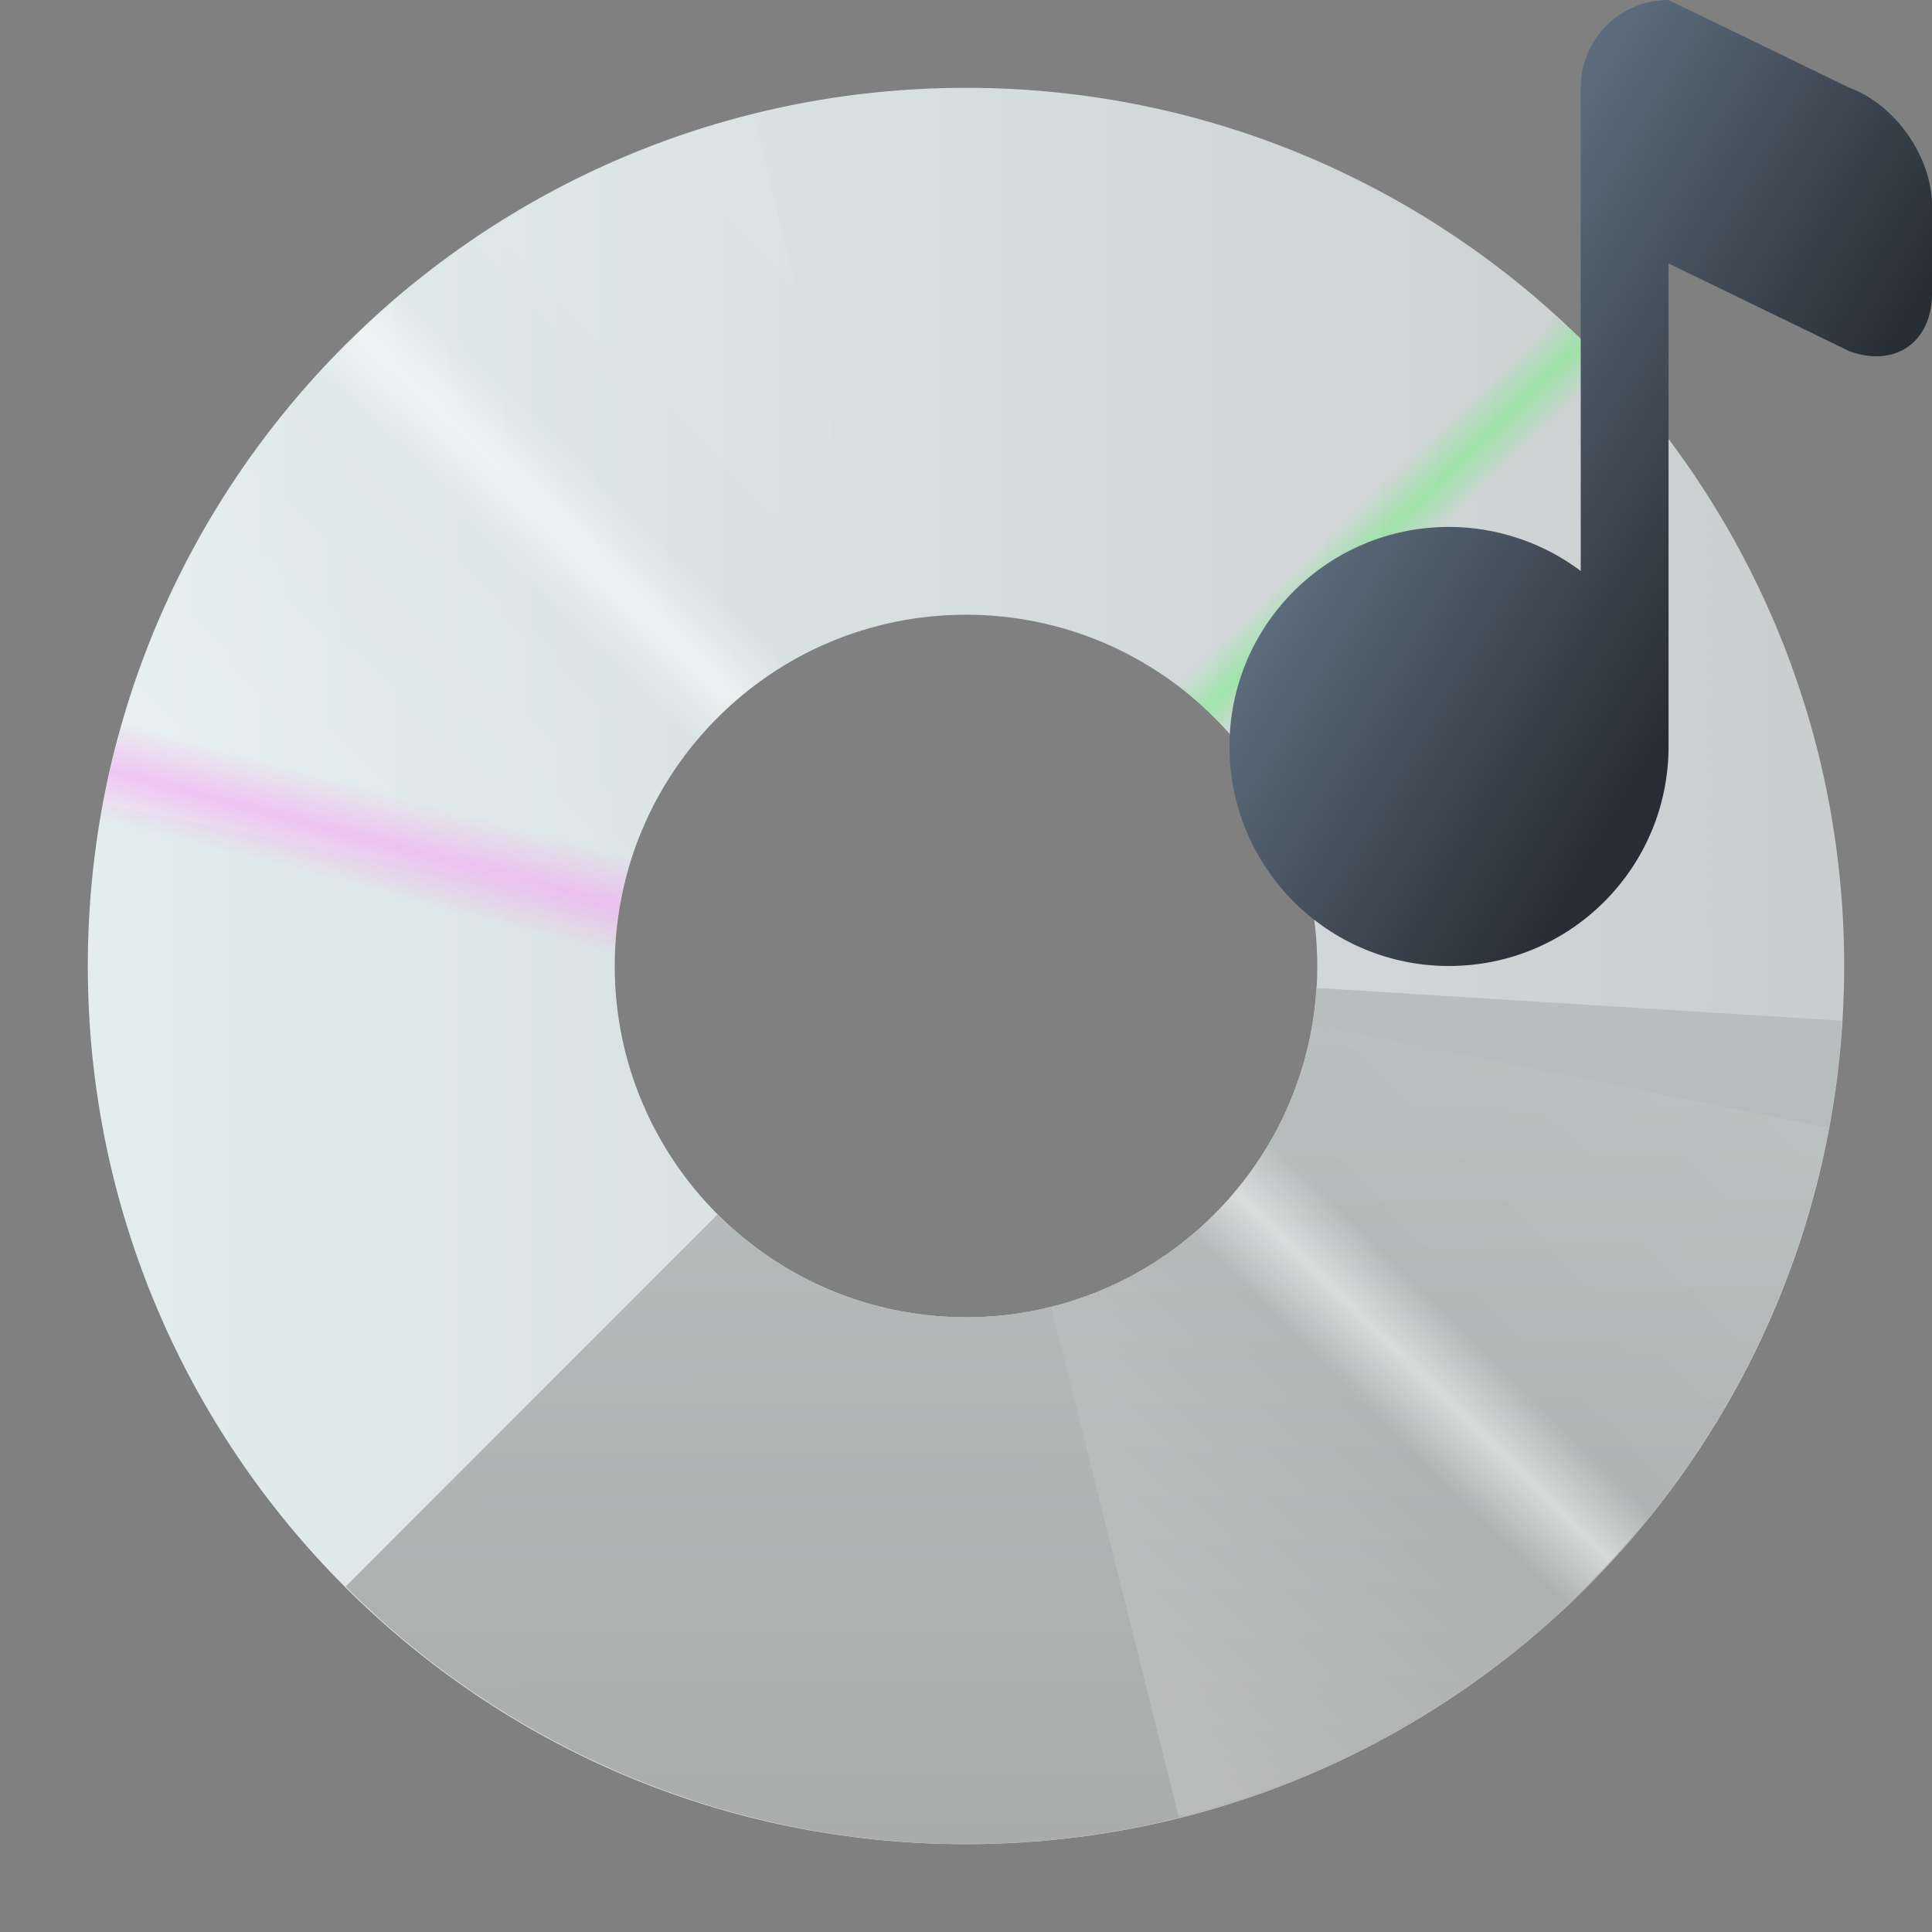 <?xml version="1.0" encoding="UTF-8" standalone="no"?>
<!-- Created with Inkscape (http://www.inkscape.org/) -->

<svg
   width="22"
   height="22"
   viewBox="0 0 22 22"
   version="1.1"
   id="svg2112"
   inkscape:version="1.2.1 (9c6d41e410, 2022-07-14, custom)"
   sodipodi:docname="media-optical-audio.svg"
   xmlns:inkscape="http://www.inkscape.org/namespaces/inkscape"
   xmlns:sodipodi="http://sodipodi.sourceforge.net/DTD/sodipodi-0.dtd"
   xmlns:xlink="http://www.w3.org/1999/xlink"
   xmlns="http://www.w3.org/2000/svg"
   xmlns:svg="http://www.w3.org/2000/svg">
  <rect x="0" y="0" width="22" height="22" fill="#808080" stroke="none"/>
  <sodipodi:namedview
     id="namedview2114"
     pagecolor="#ffffff"
     bordercolor="#000000"
     borderopacity="0.25"
     inkscape:showpageshadow="2"
     inkscape:pageopacity="0.0"
     inkscape:pagecheckerboard="0"
     inkscape:deskcolor="#d1d1d1"
     inkscape:document-units="px"
     showgrid="false"
     inkscape:zoom="36.818182"
     inkscape:cx="11.040741"
     inkscape:cy="11.02716"
     inkscape:window-width="1920"
     inkscape:window-height="1011"
     inkscape:window-x="0"
     inkscape:window-y="0"
     inkscape:window-maximized="1"
     inkscape:current-layer="svg2112"
     showguides="false" />
  <defs
     id="defs2109">
    <linearGradient
       inkscape:collect="always"
       xlink:href="#linearGradient162116"
       id="linearGradient162118"
       x1="96.408"
       y1="238.007"
       x2="127.776"
       y2="238.007"
       gradientUnits="userSpaceOnUse"
       gradientTransform="matrix(0.638,0,0,0.615,-60.47,-135.421)" />
    <linearGradient
       inkscape:collect="always"
       id="linearGradient162116">
      <stop
         style="stop-color:#e3edee;stop-opacity:1;"
         offset="0"
         id="stop162112" />
      <stop
         style="stop-color:#c9cdce;stop-opacity:1"
         offset="1"
         id="stop162114" />
    </linearGradient>
    <linearGradient
       inkscape:collect="always"
       xlink:href="#linearGradient219586"
       id="linearGradient1031"
       gradientUnits="userSpaceOnUse"
       gradientTransform="matrix(0.638,0,0,0.615,-60.47,-135.421)"
       x1="112.092"
       y1="238.007"
       x2="112.173"
       y2="254.339" />
    <linearGradient
       inkscape:collect="always"
       id="linearGradient219586">
      <stop
         style="stop-color:#b9bfbf;stop-opacity:1;"
         offset="0"
         id="stop219582" />
      <stop
         style="stop-color:#aaacab;stop-opacity:1"
         offset="1"
         id="stop219584" />
    </linearGradient>
    <linearGradient
       inkscape:collect="always"
       xlink:href="#linearGradient2496"
       id="linearGradient2498"
       x1="16.424"
       y1="54.635"
       x2="32.332"
       y2="38.453"
       gradientUnits="userSpaceOnUse"
       gradientTransform="matrix(0.625,0,0,0.625,0.375,-14)" />
    <linearGradient
       inkscape:collect="always"
       id="linearGradient2496">
      <stop
         style="stop-color:#ffffff;stop-opacity:0.5"
         offset="0"
         id="stop2492" />
      <stop
         style="stop-color:#ffffff;stop-opacity:0"
         offset="0.45"
         id="stop3080" />
      <stop
         style="stop-color:#ffffff;stop-opacity:1"
         offset="0.5"
         id="stop2756" />
      <stop
         style="stop-color:#ffffff;stop-opacity:0"
         offset="0.55"
         id="stop3014" />
      <stop
         style="stop-color:#ffffff;stop-opacity:0.2"
         offset="1"
         id="stop2494" />
    </linearGradient>
    <linearGradient
       inkscape:collect="always"
       xlink:href="#linearGradient11941"
       id="linearGradient11943"
       x1="5.108"
       y1="42.192"
       x2="7.469"
       y2="33.28"
       gradientUnits="userSpaceOnUse"
       gradientTransform="matrix(0.625,0,0,0.625,0.375,-14)" />
    <linearGradient
       inkscape:collect="always"
       id="linearGradient11941">
      <stop
         style="stop-color:#f89af4;stop-opacity:0"
         offset="0"
         id="stop11937" />
      <stop
         style="stop-color:#f89af4;stop-opacity:0"
         offset="0.4"
         id="stop12523" />
      <stop
         style="stop-color:#f89af4;stop-opacity:1"
         offset="0.5"
         id="stop12201" />
      <stop
         style="stop-color:#f89af4;stop-opacity:0"
         offset="0.6"
         id="stop12781" />
      <stop
         style="stop-color:#f89af4;stop-opacity:0;"
         offset="1"
         id="stop11939" />
    </linearGradient>
    <linearGradient
       inkscape:collect="always"
       xlink:href="#linearGradient16450"
       id="linearGradient16452"
       x1="17.605"
       y1="29.41"
       x2="27.151"
       y2="39.244"
       gradientUnits="userSpaceOnUse"
       gradientTransform="matrix(0.625,0,0,0.625,0.375,-14)" />
    <linearGradient
       inkscape:collect="always"
       id="linearGradient16450">
      <stop
         style="stop-color:#6fef7e;stop-opacity:0"
         offset="0"
         id="stop16446" />
      <stop
         style="stop-color:#6fef7e;stop-opacity:0"
         offset="0.448"
         id="stop17132" />
      <stop
         style="stop-color:#6fef7e;stop-opacity:1"
         offset="0.5"
         id="stop16680" />
      <stop
         style="stop-color:#6fef7e;stop-opacity:0"
         offset="0.55"
         id="stop16938" />
      <stop
         style="stop-color:#6fef7e;stop-opacity:0;"
         offset="1"
         id="stop16448" />
    </linearGradient>
    <linearGradient
       inkscape:collect="always"
       xlink:href="#linearGradient1304"
       id="linearGradient888"
       x1="27"
       y1="19.342"
       x2="23"
       y2="17"
       gradientUnits="userSpaceOnUse"
       gradientTransform="translate(-5,-16)" />
    <linearGradient
       inkscape:collect="always"
       id="linearGradient1304">
      <stop
         style="stop-color:#272d34;stop-opacity:1;"
         offset="0"
         id="stop1300" />
      <stop
         style="stop-color:#5c6c7c;stop-opacity:1;"
         offset="1"
         id="stop1302" />
    </linearGradient>
  </defs>
  <path
     id="path151229"
     style="fill:url(#linearGradient162118);fill-opacity:1;stroke-width:0.829;stroke-linecap:round;stroke-linejoin:round"
     d="m 11,1 c -5.523,2e-7 -10,4.477 -10,10 6e-7,5.523 4.477,10 10,10 5.523,0 10,-4.477 10,-10 C 21,5.477 16.523,1 11,1 Z m 0,6 c 2.209,-1.1e-6 4,1.791 4,4 0,2.209 -1.791,4 -4,4 C 8.791,15 7,13.209 7,11 7,8.791 8.791,7 11,7 Z" />
  <path
     id="path151229-3-3"
     style="fill:url(#linearGradient1031);fill-opacity:1;stroke-width:0.829;stroke-linecap:round;stroke-linejoin:round"
     d="m 14.99,11.25 c -0.008,0.13 -0.023,0.26 -0.043,0.387 -0.015,0.096 -0.033,0.19 -0.055,0.283 -0.044,0.186 -0.101,0.366 -0.17,0.541 -0.034,0.087 -0.071,0.174 -0.111,0.258 -0.107,0.225 -0.235,0.437 -0.381,0.637 -0.072,0.098 -0.148,0.194 -0.229,0.285 -9.39e-4,0.001 -10e-4,0.003 -0.002,0.004 -6.1e-4,6.92e-4 -0.001,0.001 -0.002,0.002 -0.074,0.084 -0.153,0.164 -0.234,0.242 -0.007,0.007 -0.012,0.015 -0.02,0.021 -0.005,0.005 -0.011,0.009 -0.016,0.014 -6.73e-4,6.28e-4 -0.001,0.001 -0.002,0.002 -0.083,0.078 -0.17,0.15 -0.26,0.221 -0.001,0.001 -0.003,0.003 -0.004,0.004 -0.001,0.001 -0.003,0.003 -0.004,0.004 -0.005,0.004 -0.011,0.008 -0.016,0.012 -0.088,0.068 -0.18,0.133 -0.273,0.193 -0.003,0.002 -0.005,0.004 -0.008,0.006 -0.001,7.81e-4 -0.003,0.001 -0.004,0.002 -0.001,5.87e-4 -0.003,0.001 -0.004,0.002 -0.099,0.063 -0.2,0.123 -0.305,0.178 -0.001,6.75e-4 -0.003,0.001 -0.004,0.002 -0.001,6.76e-4 -0.003,0.001 -0.004,0.002 -5.16e-4,2.69e-4 -0.001,-2.68e-4 -0.002,0 -0.001,4.04e-4 -0.003,0.001 -0.004,0.002 -0.101,0.052 -0.203,0.101 -0.309,0.145 -0.021,0.009 -0.042,0.017 -0.062,0.025 -0.004,0.002 -0.008,0.002 -0.012,0.004 -0.094,0.037 -0.19,0.07 -0.287,0.1 -0.016,0.005 -0.031,0.009 -0.047,0.014 -0.112,0.032 -0.224,0.059 -0.34,0.082 -0.001,2.77e-4 -0.003,0.002 -0.004,0.002 -0.003,6.37e-4 -0.006,0.001 -0.01,0.002 -0.005,9.94e-4 -0.01,9.79e-4 -0.016,0.002 -0.112,0.021 -0.227,0.039 -0.342,0.051 -0.005,5.35e-4 -0.01,0.001 -0.016,0.002 -0.009,8.84e-4 -0.018,0.001 -0.027,0.002 -0.007,6.48e-4 -0.014,0.001 -0.021,0.002 C 11.23,14.994 11.116,15 11,15 10.861,15 10.725,14.992 10.59,14.979 10.523,14.972 10.457,14.963 10.391,14.953 10.324,14.943 10.258,14.931 10.193,14.918 10.063,14.891 9.936,14.859 9.811,14.82 9.685,14.781 9.563,14.736 9.443,14.686 9.324,14.635 9.207,14.579 9.094,14.518 8.98,14.456 8.87,14.388 8.764,14.316 8.657,14.245 8.554,14.167 8.455,14.086 8.356,14.004 8.262,13.919 8.172,13.828 L 3.936,18.066 A 10,10 0 0 0 11,21 10,10 0 0 0 20.977,11.623 Z" />
  <path
     id="rect2336"
     style="opacity:0.5;fill:url(#linearGradient2498);fill-opacity:1;stroke-width:1.25;stroke-linecap:round;stroke-linejoin:round"
     d="M 8.576,1.307 A 10,10 0 0 0 1.178,9.158 L 7.057,10.334 C 7.32,8.761 8.5,7.5 10.029,7.119 Z M 14.943,11.666 c -0.264,1.573 -1.443,2.834 -2.973,3.215 l 1.453,5.812 a 10,10 0 0 0 7.398,-7.852 z" />
  <path
     id="path151229-7"
     style="opacity:0.5;fill:url(#linearGradient11943);fill-opacity:1;stroke-width:0.829;stroke-linecap:round;stroke-linejoin:round"
     d="M 2.166,6.324 C 1.402,7.765 1.002,9.369 1,11 c 0.002,1.631 0.402,3.235 1.166,4.676 L 7.465,12.871 C 7.169,12.313 7,11.676 7,11 7,10.324 7.169,9.687 7.465,9.129 Z" />
  <path
     id="path151229-1"
     style="opacity:0.5;fill:url(#linearGradient16452);fill-opacity:1;stroke-width:0.829;stroke-linecap:round;stroke-linejoin:round"
     d="m 13.982,1.455 -1.791,5.725 c 1.179,0.367 2.123,1.267 2.555,2.416 L 20.363,7.488 A 10,10 0 0 0 13.982,1.455 Z" />
  <path
     id="path1056"
     style="fill:url(#linearGradient888);fill-opacity:1;stroke-width:3.75;stroke-linecap:round;stroke-linejoin:round"
     d="M 19,0 C 18.446,0 18,0.446 18,1 V 6.502 C 17.568,6.177 17.041,6.001 16.5,6 15.119,6 14,7.119 14,8.5 c 0,1.381 1.119,2.5 2.5,2.5 1.381,0 2.5,-1.119 2.5,-2.5 V 3 l 2.061,1 C 21.581,4.189 22,3.896 22,3.342 v -1 C 22,1.788 21.581,1.189 21.061,1 Z"
     sodipodi:nodetypes="csccsssccsscc" />
</svg>
